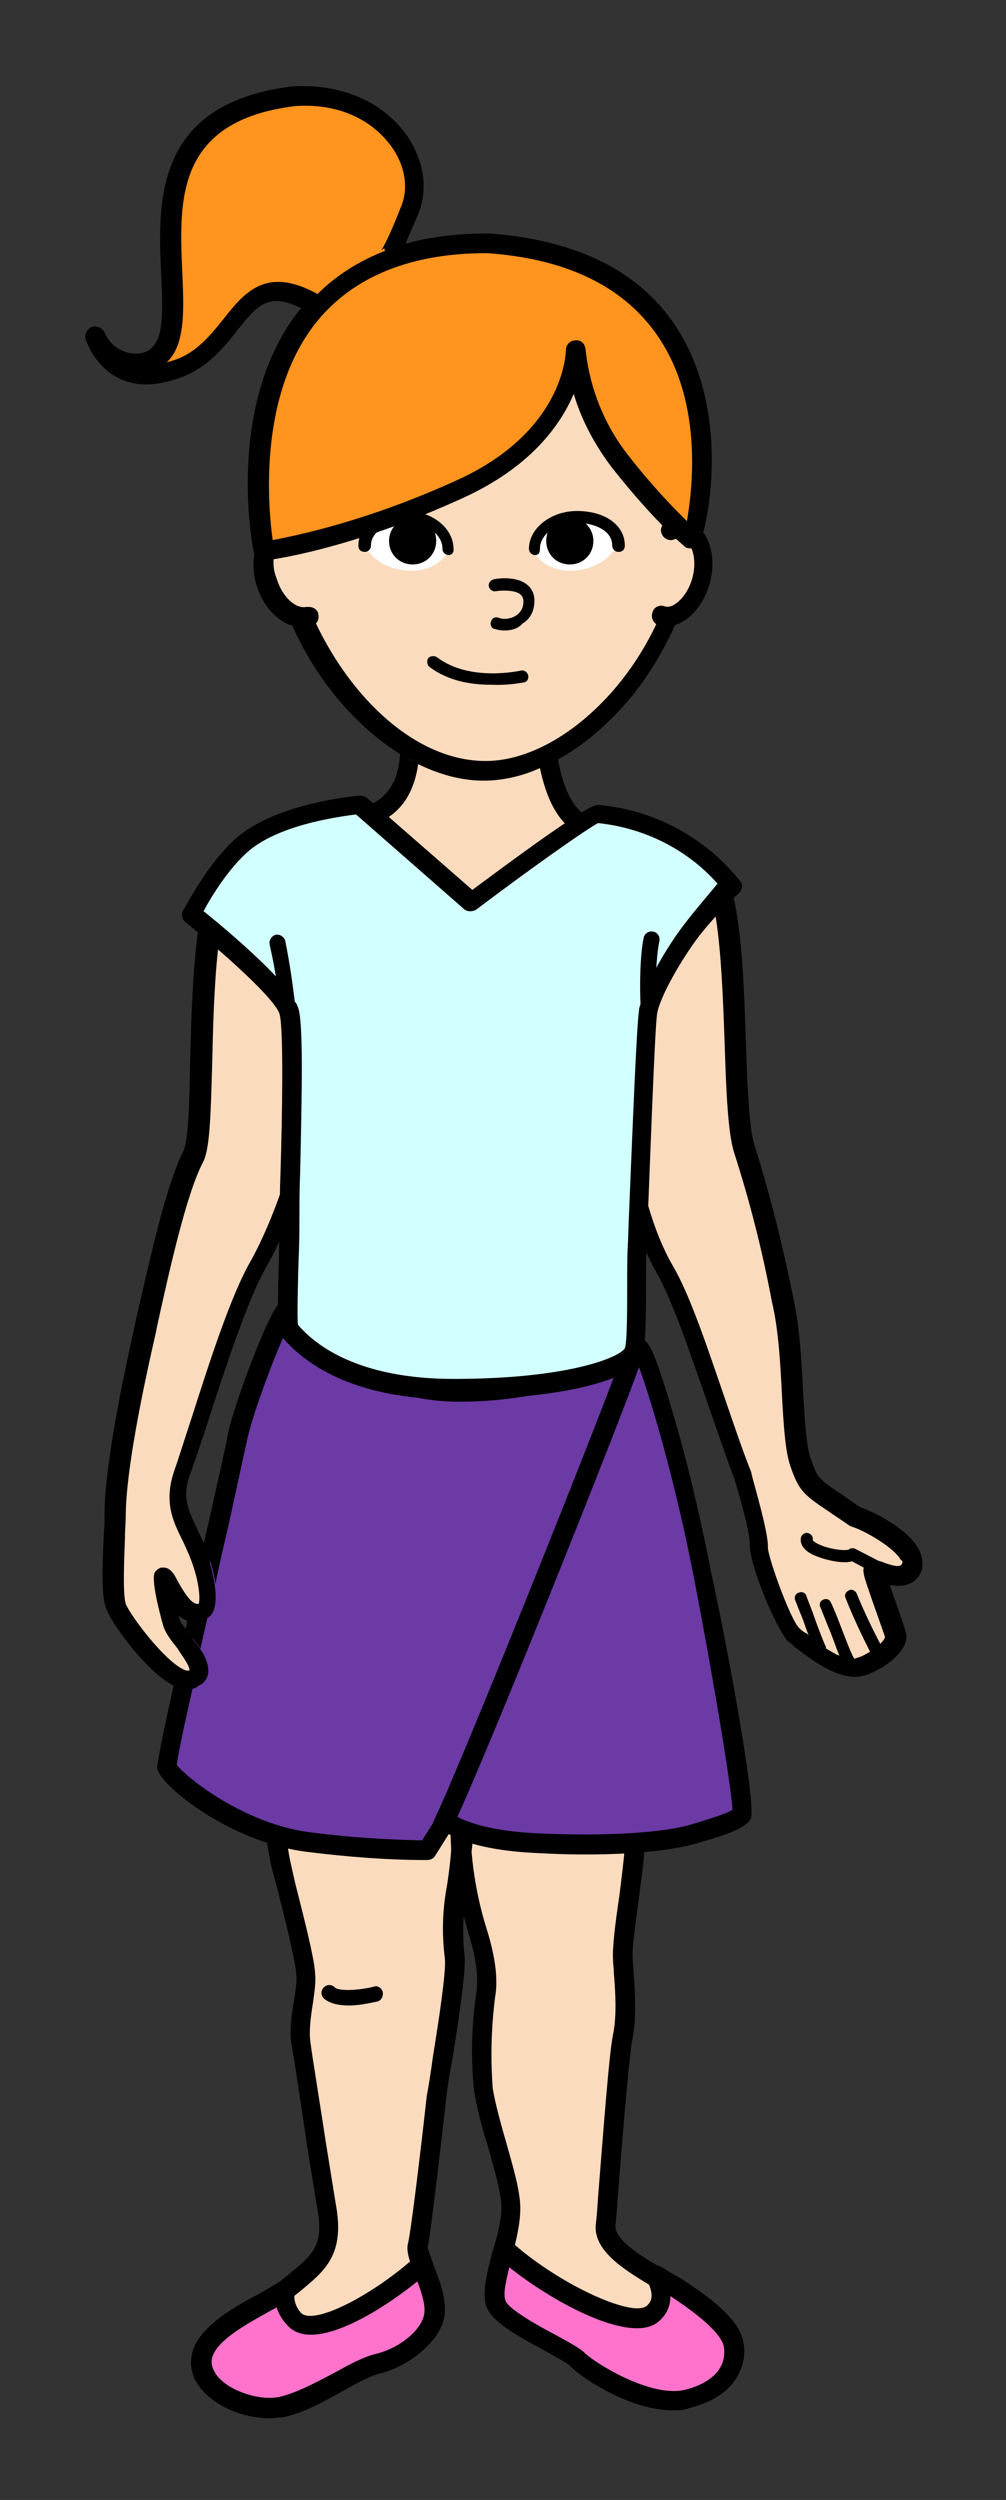 <svg xmlns="http://www.w3.org/2000/svg" xmlns:xlink="http://www.w3.org/1999/xlink" viewBox= "0 0 128 318" width="128px" height="318px">
<rect x="0" y="0" width="128" height="318" fill="#333333" stroke="none"/>
<g xmlns="http://www.w3.org/2000/svg" id="Girl1V2.svg">
<path id="Body" fill="#FADBBD" d="M93.3,298.3C93.7,300.9,92.3,304,87.3,305.2C82.3,306.4,74.9,301.7,73.4,300.2C71.9,298.7,63.5,295.5,62.9,292.9C62.3,290.3,64.9,284.6,64.9,281C64.9,277.4,62,270.4,61.4,265.8C61,261.8,61.1,257.8,61.7,253.8C61.8,252.9,62.1,250.5,60.6,245.6C59.6,242.3,58.9,238.9,58.6,235.5C58.4,237,58.2,238.5,57.9,239.9C57.4,242.9,57.3,245.9,57.6,248.9C57.9,251.4,55.7,263.3,55.3,266.7C54.9,270.1,53.2,284.5,52.9,285.7C52.6,286.9,55.1,291.2,55,294.1C54.9,296.9,51.3,299.7,48,300.5C44.7,301.3,39.9,305.2,35.6,306.1C31.2,307,24,303.5,25.7,299.1C27.1,295.4,34.5,292.7,36.6,290.9C40.2,287.9,42.3,286.5,41.4,280.9C41,278.2,38.6,262.6,38.1,259.9C37.6,257.2,38.9,253.3,38.7,251.1C38.6,248.9,36.8,242,35.7,237.8C34.7,233.6,34.5,227.8,33.8,222.2L57.5,217.7L57.5,217.4C57.5,217.4,58,217.4,58.9,217.5L59.1,217.5L59.1,217.5C64.6,217.8,82.1,218.9,82,221.1C81.8,223.7,80.8,231.3,80.6,234.8C80.4,238.3,78.9,246.4,79.1,249.1C79.2,251.8,79.7,255.8,79.1,258.9C78.5,262,77.2,279.5,76.9,282.9C76.6,286.4,83.3,289.2,86,291C88.9,293,92.9,295.7,93.3,298.3zM20.6,200.5C21.1,200.4,22.9,206.4,25.9,204.9C26.9,204.4,26.5,200.8,25,197.3C23.6,193.8,21.5,191.6,23.1,187.2C25.3,181.2,29.4,166.7,32.8,160.8C36.2,154.9,40.3,143.3,40.3,133.2C40.3,123.1,35.9,104.7,29.8,109.6C23.8,114.5,26.6,142.9,24.5,147.1C22.4,151.3,20.2,161.2,18.5,168.8C16.8,176.4,14.6,186.9,14.6,192.8C14.6,195.1,14,202.2,14.7,204.2C15.4,206.2,22.2,215.2,24.7,213.4C26.9,211.9,22.3,208.3,21.7,206.4C21.2,204.6,20.4,200.6,20.6,200.5zM108.9,192.8C103.4,189,103.2,189.5,101.9,185.8C100.6,182.1,101.3,172.7,99.6,165.1C98.3,158.7,96.7,152.3,94.7,146.1C92.5,139.6,94.9,111.7,89.1,109C83.3,106.3,79.1,125.9,79.1,136C79.1,146.1,81.3,155.6,84.7,161.5C88.1,167.4,92.1,181.8,94.6,187.7C94.6,187.7,96.8,194.9,96.7,196.6C96.6,198.3,99.8,207,101.2,208C102.6,209,107,212.9,109.7,212C112.4,211.1,114.2,209.2,114.1,208.1C113.9,207,111.1,199.9,111.4,199.7C111.7,199.5,115.2,201.7,116.1,199.2S110.9,193.4,108.9,192.8zM38.1,78.5C41.2,85.8,46.5,91.9,52.2,95.3C52.1,99.1,50.9,102.7,46.6,103.9C39.9,105.9,50.4,118.6,59.8,118.6C69.2,118.6,81.3,107.3,75,105.4C71.5,104.3,70.1,99.8,69.6,96C75.8,92.8,81.6,86.4,84.9,78.5C86.6,78.2,88.3,76.4,89,73.9C89.7,71.2,89.1,68.7,87.6,67.7C87.7,66.8,87.7,65.9,87.7,65C87.7,62.4,87.4,52.2,86.9,50C84.1,37.8,73.7,32.5,61.4,32.5C49,32.5,38.6,37.8,35.8,50.1C35.3,52.2,35.1,62.4,35.1,65C35.1,65.9,35.1,66.8,35.2,67.7C33.6,68.6,32.9,71.3,33.6,74C34.5,76.5,36.3,78.3,38.1,78.5z"/>
<path id="BodyBorder" d="M116.9,197.1C115.6,194.5,111.2,192.3,109.4,191.7C108.5,191.1,107.7,190.5,107.1,190.1C104.1,188.1,104,188,103.1,185.4C102.6,183.8,102.4,180.8,102.2,177.4C102,173.4,101.8,169,100.9,164.9C99.6,158.5,98,152,96,145.7C95.3,143.5,95.1,138.1,94.9,132.5C94.5,119.3,93.8,109.7,89.7,107.8C88.4,107.2,87.1,107.3,85.9,108.1C80.6,111.5,77.9,128,77.9,135.9C77.9,146,80,155.7,83.6,162C85.6,165.5,87.9,172.4,90,178.4C91.3,182.1,92.5,185.7,93.4,188C94.3,190.9,95.5,195.4,95.4,196.4C95.3,199.2,99.1,207.9,100.4,208.9C100.6,209,100.8,209.2,101,209.4C102.8,210.8,106,213.3,108.8,213.3C109.2,213.3,109.7,213.2,110.1,213.1C113.2,212,115.6,209.7,115.3,207.9C115.2,207.3,114.8,206.2,113.9,203.6C113.7,203,113.4,202.2,113.2,201.6C114.6,201.9,116.5,201.8,117.3,199.7C117.4,199.1,117.5,198.2,116.9,197.1zM114.8,198.8C114.7,199.2,114.4,199.5,112.3,198.7C112.1,198.6,111.9,198.6,111.7,198.5L108.8,197C108.5,196.9,108.2,196.9,108,197.1C107.6,197.3,105.5,197.1,104.1,196.4C103.5,196.1,103.4,195.9,103.4,195.9C103.5,195.5,103.2,195.1,102.8,195C102.4,194.9,102,195.2,101.9,195.6C101.8,196.2,102,197,103.3,197.7C104.5,198.3,107.1,199,108.4,198.6L109.9,199.4C109.7,200.1,110.2,201.3,111.3,204.5C111.8,205.9,112.5,207.9,112.6,208.2C112.6,208.4,112.4,208.7,112,209.1C110.9,207,109.9,204.9,109,202.7C108.8,202.3,108.4,202.1,108,202.3C107.6,202.5,107.4,202.9,107.6,203.3C108.5,205.6,109.6,207.9,110.7,210.1C110.2,210.4,109.7,210.7,109,210.9C108.9,210.9,108.8,211,108.7,211L108.7,211C108.4,210.6,107.6,208.5,107.1,207.2C106.6,205.9,106.1,204.6,105.7,203.8C105.5,203.4,105.1,203.3,104.7,203.5C104.3,203.7,104.2,204.1,104.4,204.5C104.7,205.2,105.2,206.5,105.7,207.7C106.2,209,106.5,209.9,106.8,210.6C106.2,210.4,105.7,210,105.1,209.7C105.1,209.6,105.1,209.4,105,209.3C104.8,208.9,103.9,206.6,103.4,205.1C103.1,204.3,102.8,203.6,102.6,203C102.5,202.6,102,202.4,101.6,202.6C101.2,202.7,101,203.2,101.2,203.6C101.4,204.1,101.7,204.9,102,205.6C102.4,206.6,102.6,207.4,102.9,208C102.7,207.8,102.5,207.7,102.3,207.6C102,207.4,101.8,207.2,101.7,207.1C100.6,206.1,97.7,198.1,97.7,196.8C97.8,195,95.9,188.7,95.6,187.4L95.6,187.3C94.7,185.1,93.5,181.6,92.2,177.8C90.1,171.7,87.8,164.7,85.6,161C82.2,155.1,80.2,145.8,80.2,136.1C80.2,126.7,83.4,112.7,87.1,110.4C87.4,110.2,87.6,110.1,87.9,110.1C88.1,110.1,88.3,110.1,88.5,110.2C91.5,111.6,91.9,124.3,92.2,132.7C92.4,138.8,92.6,144,93.4,146.6C95.4,152.8,97,159.1,98.2,165.5C99.1,169.3,99.3,173.7,99.5,177.6C99.7,181.2,99.9,184.4,100.5,186.3C101.6,189.6,102.2,190.1,105.5,192.3C106.2,192.8,107,193.3,108,194C108.1,194.1,108.2,194.1,108.4,194.2C110,194.7,113.7,196.8,114.6,198.4C114.8,198.5,114.9,198.7,114.8,198.8zM48.7,253.4C48.8,253.9,48.5,254.5,48,254.6C47.4,254.7,45.9,255.1,44.4,255.1C43.2,255.1,42,254.9,41.2,254.2C40.8,253.8,40.8,253.2,41.2,252.8C41.6,252.4,42.2,252.4,42.6,252.8C43.1,253.3,45.6,253.2,47.6,252.7C48,252.5,48.6,252.9,48.7,253.4zM86.9,290.1C86.3,289.7,85.5,289.3,84.7,288.8C82.3,287.4,78.2,285.1,78.3,283.1C78.4,282.4,78.5,281.1,78.6,279.5C79.1,273.2,80,261.6,80.5,259.2C81,256.5,80.8,253.3,80.6,250.7C80.6,250.1,80.5,249.6,80.5,249.1C80.4,247.7,80.9,244.4,81.3,241.4C81.6,238.9,82,236.4,82,234.9C82.1,233,82.5,229.6,82.8,226.7C83.1,224.4,83.3,222.3,83.4,221.2C83.4,220.9,83.4,220.4,82.9,219.9C80.9,217.7,67.2,216.7,59.6,216.3C59.4,216.2,59.2,216.2,59,216.3L59,216.3C58.5,216.3,58.1,216.3,57.7,216.2C57.3,216.2,57,216.3,56.8,216.6L56.7,216.7L33.7,221C33,221.1,32.6,221.7,32.7,222.4C33,224.4,33.2,226.5,33.4,228.6C33.7,232.1,34,235.4,34.7,238.1L35.2,239.9C36.2,243.9,37.6,249.4,37.7,251.2C37.8,252,37.6,253.2,37.4,254.5C37.1,256.3,36.8,258.4,37.1,260.1C37.4,261.7,38.3,267.7,39.1,273.1C39.7,276.8,40.2,280,40.4,281.1C41.2,285.7,39.8,286.8,36.5,289.5L36,289.9C35.4,290.4,34.3,291,33.1,291.7C29.9,293.4,25.9,295.6,24.8,298.6C24.1,300.4,24.5,302.2,25.9,303.8C27.8,306,31.3,307.4,34.4,307.4C35,307.4,35.6,307.3,36.2,307.2C38.8,306.7,41.4,305.2,43.8,303.9C45.6,302.9,47.4,301.9,48.7,301.6C52.5,300.6,56.5,297.5,56.6,294C56.7,292.2,55.9,290,55.2,288.2C54.9,287.3,54.5,286.2,54.4,285.9C54.8,284.5,56.7,267.5,56.8,266.7C56.9,265.7,57.2,263.8,57.6,261.7C58.6,255.4,59.3,250.4,59.1,248.7C58.9,247,58.9,245.3,59,243.7C59.2,244.5,59.4,245.2,59.6,245.9C60.6,249.1,60.9,251.6,60.6,253.5C60,257.6,59.9,261.7,60.3,265.8C60.6,267.9,61.3,270.5,62.1,273.1C62.9,276,63.8,279,63.8,280.8C63.8,282.3,63.3,284.4,62.7,286.3C62,288.9,61.4,291.3,61.8,293C62.3,295.1,65.2,296.8,69.3,298.9C70.7,299.6,72.2,300.4,72.6,300.9C74.1,302.4,80.4,306.5,85.6,306.5C86.3,306.5,87,306.4,87.7,306.3C93.6,304.9,95.1,300.9,94.6,298C94.1,295.1,90.3,292.4,86.9,290.1zM56.9,239.7C56.3,242.8,56.2,245.9,56.6,249.1C56.8,250.7,55.8,257.2,55.1,261.5C54.8,263.7,54.5,265.6,54.3,266.6C53.5,273.9,52.2,284.5,51.9,285.4C51.7,286.3,52,287.3,52.7,289.2C53.3,290.8,54,292.7,53.9,294.1C53.8,296.1,51,298.6,47.8,299.4C46.1,299.8,44.3,300.9,42.3,301.9C40,303.2,37.6,304.5,35.4,304.9C32.9,305.4,29.2,304.2,27.6,302.3C26.8,301.4,26.6,300.5,27,299.6C27.8,297.4,31.5,295.4,34.2,294C35.6,293.2,36.8,292.6,37.5,292L38,291.6C41.3,288.9,43.8,286.9,42.8,280.8C42.6,279.7,42.1,276.4,41.5,272.8C40.7,267.5,39.7,261.4,39.5,259.8C39.3,258.5,39.5,256.7,39.8,254.9C40,253.5,40.2,252.2,40.1,251.1C40,249,38.6,243.7,37.5,239.3L37.1,237.5C36.5,235,36.2,231.7,35.8,228.3C35.6,226.6,35.5,224.9,35.3,223.2L56.5,219.2L57.3,232.5C57.3,233.5,57.4,234.4,57.4,235.4C57.3,236.9,57.1,238.3,56.9,239.7zM87,304C82.5,305.1,75.5,300.6,74.3,299.3C73.7,298.7,72.4,298,70.4,296.9C68.5,295.9,64.4,293.7,64.2,292.6C63.9,291.5,64.6,289.2,65.1,287.1C65.7,285,66.2,282.8,66.2,280.9C66.2,278.7,65.3,275.7,64.4,272.5C63.7,270.1,63,267.5,62.7,265.7C62.4,261.8,62.5,257.9,63,254C63.4,251.7,63,248.8,61.9,245.3C60.9,242.1,60.3,238.9,60,235.6C60.3,232.8,60.5,230,60.5,227.1L60.5,218.9C69.5,219.4,78.9,220.4,80.8,221.5C80.7,222.6,80.5,224.5,80.3,226.5C80,229.5,79.6,232.9,79.5,234.9C79.4,236.4,79.1,238.8,78.8,241.2C78.3,244.5,77.9,247.7,78,249.3C78,249.8,78.1,250.3,78.1,250.9C78.3,253.3,78.5,256.4,78,258.8C77.5,261.2,76.8,270.7,76.1,279.4C76,281,75.9,282.3,75.8,283C75.5,286.5,79.9,289,83.4,291.1C84.2,291.5,84.9,292,85.5,292.3C87.4,293.5,91.8,296.5,92.1,298.6C92.5,301.1,90.6,303.1,87,304zM26.6,212.8C26.8,211.2,25.6,209.6,24.3,208.1C23.8,207.4,23.1,206.6,22.9,206.1C22.8,205.9,22.8,205.7,22.7,205.5C23.7,206.3,24.9,206.7,26.4,205.9C28.6,204.7,27.2,199.4,26.1,196.7C25.8,195.9,25.4,195.2,25.1,194.5C24,192.2,23.1,190.5,24.2,187.5C24.8,185.8,25.6,183.5,26.5,180.7C28.7,173.9,31.5,165.4,33.8,161.3C37.6,154.7,41.4,142.8,41.4,133.1C41.4,125.4,38.7,110.4,33.4,107.9C32.4,107.4,30.8,107.1,29,108.6L29,108.6C25.1,111.8,24.5,122,24.2,134.9C24.1,140,24,145.2,23.3,146.5C21.1,150.8,19,160.5,17.2,168.3L17.2,168.4C15.5,175.9,13.3,186.7,13.3,192.7C13.3,193.3,13.3,194.2,13.2,195.3C13,199.5,12.9,203,13.5,204.6C14.2,206.6,19.3,213.6,22.8,214.7C23.2,214.8,23.5,214.9,23.9,214.9C24.6,214.9,25.1,214.7,25.4,214.4C26.1,214.1,26.5,213.5,26.6,212.8zM24.1,212.5C24.1,212.5,24,212.5,23.7,212.5C21.2,211.7,16.5,205.4,16,204C15.6,202.7,15.8,198.3,15.9,195.6C15.9,194.5,16,193.5,16,192.9C16,187.1,18.2,176.6,19.9,169.2L19.9,169.1C21.5,161.8,23.7,151.9,25.8,147.9C26.7,146.2,26.8,142.2,27,135.2C27.2,126.6,27.5,113.5,30.8,110.8C31.7,110.1,32.2,110.2,32.6,110.4C36.1,112.1,39.2,124.6,39.2,133.4C39.2,143.8,34.8,155.2,31.9,160.4C29.4,164.7,26.6,173.4,24.4,180.3C23.5,183,22.8,185.3,22.2,187C20.8,191,22,193.5,23.2,195.9C23.5,196.5,23.8,197.2,24.1,197.9C25.3,200.8,25.5,203.2,25.3,204C24.5,204.2,23.6,202.9,22.6,201.1C22.1,200.1,21.6,199.3,20.6,199.4L20.5,199.4C20.2,199.5,19.9,199.7,19.7,200C19.1,201.1,20.8,206.9,20.8,206.9C21.1,207.8,21.8,208.7,22.6,209.7C23,210.4,24.2,211.9,24.1,212.5L24.1,212.5zM37.2,79.6C40.4,86.8,45.6,92.7,51.2,96.1C51.1,96,51,96,50.9,95.9C50.7,99.6,49.1,101.8,46.2,102.7C44,103.3,42.9,105.1,43.2,107.3C44.1,113.5,53.6,119.8,59.8,119.8C67.6,119.8,77.3,112.7,78,107.9C78.3,106.1,77.3,104.7,75.4,104.1C72.8,103.3,71.6,99.9,71,96.6C74.3,94.8,77.4,92.1,80.2,88.8C82.5,86,84.4,82.8,85.9,79.5C86.2,79.4,86.5,79.3,86.8,79.1C88.4,78.2,89.7,76.4,90.3,74.2C90.9,72,90.7,69.8,89.8,68.2C89.6,67.8,89.3,67.5,89,67.2C89,66.5,89.1,65.8,89.1,65C89.1,62.6,88.9,52.1,88.3,49.7C85.6,38,75.9,31.2,61.5,31.2S37.4,38,34.7,49.8C34.2,52.1,34,62.6,34,65C34,65.7,34,66.4,34.1,67.1C33.7,67.4,33.4,67.8,33.1,68.3C32.2,69.9,32,72.2,32.6,74.3C33.4,77,35.2,79,37.2,79.6zM74.7,106.5C75.6,106.8,75.6,107.2,75.5,107.5C75,110.6,66.9,117.3,59.8,117.3C53.4,117.3,46.3,110.7,45.7,106.9C45.6,105.9,45.9,105.4,46.9,105.1C51,103.9,52.7,100.8,53.2,97.2C53.1,97.2,53.1,97.1,53,97.1C55.8,98.5,58.7,99.3,61.5,99.3C63.8,99.3,66.3,98.8,68.7,97.7C69.5,101.5,71.1,105.4,74.7,106.5zM51.4,96.2C51.9,96.5,52.3,96.7,52.8,97C52.3,96.7,51.8,96.5,51.4,96.2zM69.9,97.2L69.9,97.2L69.9,97.2zM35.3,69.5C35.5,69.2,35.8,68.7,36.3,68.6C36.5,68.6,36.7,68.6,36.9,68.6C37.6,68.8,38.2,68.3,38.4,67.7C38.6,67,38.1,66.4,37.5,66.2C37.2,66.1,36.9,66.1,36.6,66.1C36.6,65.7,36.6,65.3,36.6,65C36.6,62.1,36.9,52.3,37.3,50.4C38.7,44.2,43.7,33.8,61.6,33.8C79.5,33.8,84.5,44.1,85.9,50.3C86.3,52.2,86.6,62.1,86.6,65C86.6,65.4,86.6,65.7,86.6,66.1C86,66.1,85.4,66.1,84.9,66.3C84.3,66.5,83.9,67.3,84.2,67.9C84.4,68.5,85.2,68.9,85.8,68.6C86.1,68.5,86.4,68.5,86.8,68.5C87.3,68.6,87.6,69,87.8,69.4C88.4,70.4,88.5,72,88.1,73.5C87.7,75,86.8,76.3,85.8,76.9C85.5,77.1,85,77.3,84.5,77.1C83.8,76.9,83.1,77.3,83,78C82.8,78.5,83.1,79.1,83.5,79.4C78.7,89.6,69.6,96.8,61.8,96.8C52.9,96.8,44.7,88.8,40.2,79.3C40.5,79,40.6,78.6,40.5,78.1C40.4,77.5,39.8,77.2,39.3,77.2C39.1,77.2,39.1,77.2,39.1,77.2L39,77.2C37.6,77.5,35.9,75.9,35.2,73.6C34.6,72.1,34.7,70.6,35.3,69.5z"/>
<path id="NoseMouth" d="M64.2,80.2C63.7,80.2,63.3,80.1,62.9,80C62.5,79.9,62.3,79.4,62.5,79C62.6,78.6,63.1,78.4,63.5,78.6C64,78.8,65,78.8,65.8,78.2C66.3,77.8,66.6,77.3,66.6,76.5C66.6,76,66.4,75.8,66.2,75.6C65.5,75,63.7,75.1,63.1,75.2C62.7,75.3,62.3,75,62.2,74.6C62.1,74.2,62.4,73.8,62.8,73.7C63.1,73.6,65.7,73.2,67.1,74.4C67.7,74.9,68,75.6,68,76.4C68,78,67.2,78.9,66.5,79.3C65.9,80,65,80.2,64.2,80.2zM66.7,86.8C67.1,86.7,67.3,86.3,67.2,85.9C67.1,85.5,66.7,85.2,66.3,85.3C66.2,85.3,59.8,86.8,55.6,83.6C55.3,83.4,54.8,83.4,54.5,83.7C54.3,84,54.3,84.5,54.6,84.8C57.1,86.7,60.1,87.1,62.5,87.1C64.9,87.2,66.5,86.8,66.7,86.8z"/>
<path id="EyesWhite" fill="#FFFFFF" d="M57.2,69.4C57,70.9,55.2,72.6,52.3,72.6C49.4,72.6,46.4,70.8,46.4,68.6C46.4,66.8,48.8,65.4,51.8,65.4S57.4,67.6,57.2,69.4zM67.7,69.4C67.9,70.9,69.7,72.6,72.6,72.6C75.5,72.6,78.5,70.8,78.5,68.6C78.5,66.8,76.1,65.4,73.1,65.4S67.5,67.6,67.7,69.4z"/>
<path id="Eyes" d="M49.5,68.8C49.5,70.5,50.8,71.8,52.5,71.8C54.2,71.8,55.5,70.5,55.5,68.8C55.5,67.1,54.2,65.8,52.5,65.8S49.5,67.2,49.5,68.8zM75.5,68.8C75.5,70.5,74.2,71.8,72.5,71.8C70.8,71.8,69.5,70.5,69.5,68.8C69.5,67.1,70.8,65.8,72.5,65.8S75.5,67.2,75.5,68.8z"/>
<path id="EyeBrows" d="M57.1,70.6C56.7,70.6,56.3,70.3,56.3,69.8C56.3,68,54.3,66.5,51.8,66.5C49.6,66.5,47.2,67.4,47.2,69.4C47.2,69.8,46.9,70.2,46.4,70.2C45.9,70.2,45.6,69.9,45.6,69.4C45.6,66.8,48.1,65,51.7,65C55,65,57.7,67.2,57.7,69.8C57.8,70.2,57.5,70.6,57.1,70.6zM68.7,69.8C68.7,68,70.7,66.5,73.3,66.5C75.5,66.5,77.9,67.4,77.9,69.4C77.9,69.8,78.2,70.2,78.7,70.2C79.2,70.2,79.5,69.9,79.5,69.4C79.5,66.8,77,65,73.4,65C70.1,65,67.3,67.2,67.3,69.8C67.3,70.2,67.6,70.6,68.1,70.6S68.7,70.2,68.7,69.8z"/>
<path id="Skirt" fill="#6B3AA5" d="M89.5,200.5C86.5,184.9,82.2,171.7,81.5,171.8C74.3,175.3,66.5,177.2,58.5,177.3C45.1,177.3,36.5,166.9,36.5,166.9C35.4,167.8,31.1,178.8,30.3,182.9C30,184.5,28.5,191.2,26.7,198.8C27.5,201.6,28,205,26.3,205.9C25.8,206.1,25.4,206.3,25,206.3C24.8,207,24.7,207.8,24.5,208.5C25.7,209.9,26.6,211.3,26.5,212.8C26.4,213.5,26,214.1,25.3,214.4C25,214.7,24.5,214.9,23.8,214.9C23.6,214.9,23.4,214.9,23.1,214.8C21.9,220.3,21,224.4,21.1,224.8C21.2,225.9,29.6,233.2,39.5,234.4C44.4,235,49.3,235.4,54.3,235.4L56.7,231.7C56.7,231.7,59.1,234.1,68.2,234.5C77.3,235,84.9,234.4,88.6,233.3C92.3,232.2,94.1,231.4,94.4,230.8S92.5,216.1,89.5,200.5z"/>
<path id="SkirtBorder" d="M23.6,207.2C23.7,206.9,23.8,206.5,23.8,206.1C24.5,206.4,25.4,206.3,26.3,205.8C26.3,205.8,26.4,205.7,26.4,205.7C26.1,207,25.8,208.4,25.5,209.7C25.1,209.1,24.6,208.6,24.2,208C24.1,207.8,23.9,207.5,23.6,207.2zM95.5,231.4C95,232.2,93.9,233,88.9,234.4C84.7,235.7,76.8,236.2,68.1,235.7C61.9,235.4,58.7,234.2,57.1,233.3L55.4,236C55.2,236.4,54.8,236.6,54.3,236.6C54.3,236.6,54.3,236.6,54.3,236.6C49.3,236.6,44.3,236.2,39.4,235.6C29.4,234.5,20.2,227,20,224.9C20,224.5,20.3,222.4,22.1,214.4C22.4,214.5,22.6,214.6,22.8,214.7C23.2,214.8,23.5,214.9,23.9,214.9C24.1,214.9,24.3,214.9,24.5,214.8C23.4,219.6,22.6,223.4,22.5,224.5C23.6,226,31.1,232.1,39.7,233.1C44.3,233.7,49,234,53.7,234.1L55.1,231.9C55.1,231.9,55.1,231.8,55.1,231.8C58.3,225.3,74.6,184.6,78.4,174.4C72.1,176.9,65.3,178.3,58.5,178.3C58.5,178.3,58.5,178.3,58.4,178.3C47.3,178.3,39.5,171.6,36.7,168.7C35.2,171.7,32.3,179.4,31.5,182.9C31.2,184.2,30.2,188.9,28.9,194.8C28.4,196.8,27.9,199.1,27.4,201.5C27.2,199.8,26.6,197.9,26,196.6C26,196.5,26,196.5,25.9,196.4C26.1,195.7,26.2,195,26.4,194.3C27.7,188.4,28.8,183.7,29,182.4C29.7,178.9,34.1,167,35.6,165.7C36.1,165.3,36.9,165.3,37.3,165.9C37.4,166,45.7,175.8,58.2,175.8C58.2,175.8,58.2,175.8,58.3,175.8C66,175.7,73.8,173.9,80.8,170.5C80.9,170.4,81,170.4,81.1,170.4C82.2,170.2,82.8,170.1,85.6,179.7C86.7,183.3,88.7,190.8,90.5,200.1C92.1,207.2,96.4,229.9,95.5,231.4zM93.2,230.2C93.1,227.9,91.3,216.4,88.3,200.7C85.9,188.3,82.7,177.6,81.3,173.9C78.9,180.7,63.2,220.1,58.2,231.1C59.3,231.7,62.2,232.9,68.3,233.2C76.6,233.6,84.4,233.2,88.2,232C91.5,231,92.8,230.5,93.2,230.2z"/>
<path id="Shirt" fill="#D2FFFF" d="M45.9,102.5C41.5,102.9,34.8,104.3,31.1,107.4C27.4,110.5,24.5,116.4,24.5,116.4C24.5,116.4,36.2,125.7,37,128.9C37.8,132.1,37.1,150.2,37.1,154.5C37.1,158.8,36.6,168.8,37,169.3C37.4,169.8,42.4,176.8,57.9,176.8C73.4,176.8,80.3,173.6,80.8,172C81.3,170.4,81,162.1,81.2,158.2C81.4,154.3,82.2,131.3,82.6,128.7C83,126.1,86.1,121,88.3,118.1C89.8,116.2,91.5,114.4,93.3,112.7C89.1,107.5,83,104.2,76.3,103.6C74.6,103.9,60.2,114.8,60.2,114.8L45.9,102.5z"/>
<path id="ShirtBorder" d="M94.1,112C89.7,106.5,83.2,103,76.2,102.4C76.1,102.4,76,102.4,75.9,102.4C74.3,102.7,65.6,109.1,60.1,113.2L46.7,101.5C46.4,101.3,46.1,101.2,45.8,101.2C42.6,101.5,34.8,102.7,30.3,106.4C26.4,109.7,23.5,115.6,23.3,115.8C23,116.3,23.2,117,23.6,117.3C28.3,121.1,35.2,127.2,35.6,129.1C36.1,131.3,35.9,142.3,35.7,148.9C35.6,151.3,35.6,153.3,35.6,154.4C35.6,155.8,35.5,157.8,35.5,160C35.2,169.1,35.4,169.5,35.9,170.1L36,170.2C38.5,173.1,44.5,178,57.7,178C72.4,178,81,175.2,81.8,172.4C82.1,171.3,82.2,168.3,82.2,163.6C82.2,161.6,82.2,159.7,82.3,158.3L82.4,155.4C82.7,148.1,83.3,131.1,83.6,129C83.9,126.9,86.7,122,89,119C90.5,117.1,92.1,115.4,93.9,113.7C94.5,113.2,94.6,112.5,94.1,112zM87.2,117.4C86.1,118.8,84.7,120.9,83.5,123.1C83.6,121.8,83.7,120.6,83.9,119.7C84,119.2,83.7,118.6,83.1,118.5C82.6,118.4,82,118.7,81.9,119.3C81.4,121.6,81.4,125.8,81.5,127.7C81.4,128,81.3,128.3,81.3,128.6C81,130.5,80.5,143.2,80,155.2L79.9,158.1C79.8,159.5,79.8,161.5,79.8,163.5C79.8,166.6,79.8,170.8,79.5,171.5C78.9,172.6,72.5,175.4,57.7,175.4C45.6,175.4,40.1,171.1,37.9,168.5C37.8,167.4,37.9,163,38,160C38.1,157.8,38.1,155.8,38.1,154.3C38.1,153.2,38.1,151.2,38.2,148.8C38.4,139.4,38.6,130.7,38,128.4C37.9,128.1,37.8,127.7,37.5,127.4C37.2,124.8,36.8,122.2,36.3,119.7C36.2,119.2,35.6,118.8,35.1,118.9C34.6,119,34.2,119.6,34.3,120.1C34.6,121.5,34.9,122.9,35.1,124.2C32.2,121.1,27.9,117.5,25.9,115.9C26.8,114.2,29.1,110.4,31.7,108.2C35.4,105.1,42.1,104,45.3,103.6L59,115.6C59.4,116,60.1,116,60.6,115.7C67.2,110.7,74.7,105.4,76.1,104.7C81.9,105.3,87.4,108,91.3,112.4C89.9,114.1,88.5,115.7,87.2,117.4z"/>
<path id="Hair" fill="#FF941F" d="M62.3,31C56.4,31,51.6,32,47.8,33.7L49.2,32.8C49.2,32.8,49.7,32.6,52.1,26.6C54.5,20.6,48.5,11.5,37.3,12.3C10.6,15.7,28.6,43.7,18.4,46.2C15.8,46.7,13.2,45.3,12.2,42.9C12.2,42.9,14.2,50,22.5,47.1C30.8,44.2,30.4,33.1,40.1,38.8L41.9,37.7C29.5,48.9,33.8,70.3,33.8,70.3C33.8,70.3,44.2,69.1,58.8,62.5C73.4,55.8,73.4,44.7,73.4,44.7C73.9,49.9,75.9,54.8,79.1,59C84.5,66,88.2,68.9,88.2,68.9S97.7,33.5,62.3,31z"/>
<path id="HairBorder" d="M85.5,40.8C80.8,34.2,73,30.5,62.3,29.7C62.2,29.7,62.2,29.7,62.1,29.7C58.3,29.7,54.8,30.1,51.6,31C52,30,52.6,28.7,53.3,27C54.5,23.9,53.9,20.2,51.6,17C48.5,12.8,43.2,10.6,37.1,11C19.5,13.2,20.1,25.8,20.5,34.9C20.8,40.7,20.8,44.2,18.1,44.9C16.1,45.3,14.1,44.2,13.3,42.3C13,41.7,12.4,41.4,11.7,41.6C11.1,41.8,10.7,42.5,10.9,43.1C10.9,43.2,11.9,46.4,14.9,48C16,48.6,17.3,48.9,18.6,48.9C19.9,48.9,21.3,48.6,22.8,48.1C26.4,46.8,28.4,44.3,30.2,42C32.7,38.9,34.1,37.1,38.3,39.2C28.6,51.1,32.1,69.5,32.3,70.3C32.4,70.9,32.9,71.3,33.5,71.3L33.6,71.3C34,71.3,44.4,70,59,63.3C67.5,59.4,71.3,54.1,73,50.1C74,53.5,75.7,56.6,77.8,59.4C83.3,66.4,87,69.4,87.1,69.5C87.4,69.8,87.9,69.8,88.3,69.7C88.7,69.6,89,69.2,89.1,68.8C89.6,68.3,93.7,52.4,85.5,40.8zM28.5,40.5C26.8,42.6,25.1,44.8,22.2,45.8C21.9,45.9,21.5,46,21.2,46.1C23.6,43.9,23.4,39.4,23.2,34.8C22.8,25.7,22.2,15.4,37.5,13.5C42.7,13.1,47.1,15,49.7,18.5C51.5,20.9,52,23.8,51.1,26.1C49.2,31,48.5,31.8,48.5,31.9C48.5,31.9,48.6,31.7,48.9,31.6L49,31.9C45.7,33.2,42.8,35,40.4,37.4C33.9,33.8,31.1,37.2,28.5,40.5zM87.4,66.3C85.9,64.8,83.2,62.1,80,58C76.9,54.1,75,49.3,74.5,44.4C74.4,43.7,73.9,43.2,73.2,43.3C72.5,43.3,72,43.9,72,44.5C72,44.9,71.8,54.9,58.1,61.1C46.7,66.3,37.8,68.1,34.7,68.7C34.1,64.5,32.8,50.1,40.4,40.8C45.1,35.1,52.4,32.2,61.9,32.2L62,32.2C71.9,32.9,79,36.3,83.3,42.2C89.4,50.5,88.2,61.7,87.4,66.3z"/>
<path id="Shoes" fill="#FF73CD" d="M93.4,298.3C93,295.7,89,292.9,86.2,291.1C85.5,290.6,84.5,290.1,83.4,289.4C84.3,291.1,84.6,292.9,83.1,294.3C80.1,296.9,69.2,290.8,64.1,286.1C63.4,288.7,62.7,291.3,63.1,292.9C63.7,295.5,72.1,298.7,73.6,300.2C75.1,301.7,82.5,306.4,87.5,305.2S93.8,301,93.4,298.3zM37.7,295.2C36.6,294.3,36,292.8,36.3,291.3C33.8,293,27.2,295.6,25.8,299.1C24.1,303.5,31.3,307,35.7,306.1C40.1,305.2,44.8,301.3,48.1,300.5C51.4,299.7,55,296.9,55.1,294.1C55.2,292.3,54.2,289.9,53.5,288.1C49.5,291.8,40.8,297.5,37.7,295.2z"/>
<path id="ShoesBorder" d="M85.6,306.6C80.3,306.6,74.1,302.6,72.6,301C72.2,300.6,70.7,299.8,69.3,299C65.2,296.8,62.3,295.1,61.8,293.1C61.4,291.4,62,289,62.7,286.4L62.9,285.7C63,285.3,63.3,284.9,63.8,284.8C64.2,284.7,64.7,284.8,65,285.1C70.7,290.3,80.4,294.9,82.3,293.3C82.6,293,83.5,292.3,82.3,290C82,289.5,82.1,288.9,82.5,288.5C82.9,288.1,83.5,288,84,288.3L84.7,288.7C85.5,289.2,86.3,289.6,86.9,290C90.4,292.3,94.1,295,94.6,298L94.6,298C95.1,301.1,93.5,304.8,87.7,306.3C87,306.6,86.4,306.6,85.6,306.6zM64.8,288.4C64.4,290.1,64,291.7,64.3,292.6C64.6,293.7,68.6,295.9,70.5,296.9C72.5,298,73.8,298.7,74.4,299.3C75.6,300.5,82.7,305,87.1,304C90.7,303.1,92.5,301.1,92.1,298.5C91.7,296.4,87.3,293.4,85.5,292.2C85.5,292.2,85.4,292.1,85.3,292.1C85.3,293.7,84.5,294.7,83.8,295.3C80.3,298.3,70.3,292.8,64.8,288.4zM34.2,307.6C31.1,307.6,27.6,306.2,25.7,304C24.3,302.4,24,300.6,24.6,298.8C25.7,295.8,29.7,293.6,33,291.8C34,291.3,34.9,290.7,35.6,290.3C36,290,36.6,290,37,290.3C37.4,290.6,37.6,291.1,37.5,291.6C37.3,292.6,37.7,293.6,38.4,294.3C40.3,295.7,47.7,291.7,52.7,287.2C53,286.9,53.4,286.8,53.8,286.9C54.2,287,54.5,287.3,54.7,287.7L54.9,288.4C55.6,290.2,56.4,292.4,56.3,294.3C56.2,297.8,52.2,300.9,48.4,301.9C47.1,302.2,45.3,303.2,43.5,304.2C41.2,305.5,38.5,307,35.9,307.5C35.5,307.5,34.9,307.6,34.2,307.6zM35.2,293.5C34.9,293.7,34.6,293.8,34.3,294C31.6,295.5,27.9,297.5,27.1,299.6C26.7,300.5,27,301.4,27.7,302.3C29.3,304.2,33.1,305.4,35.5,304.9C37.7,304.4,40.1,303.1,42.4,301.9C44.4,300.8,46.2,299.8,47.9,299.4C51.1,298.6,53.9,296.1,54,294.1C54.1,293,53.6,291.5,53.1,290.2C48.9,293.6,40.6,299,37,296.2L37,296.2C36.1,295.4,35.5,294.5,35.2,293.5z"/>
</g>
</svg>